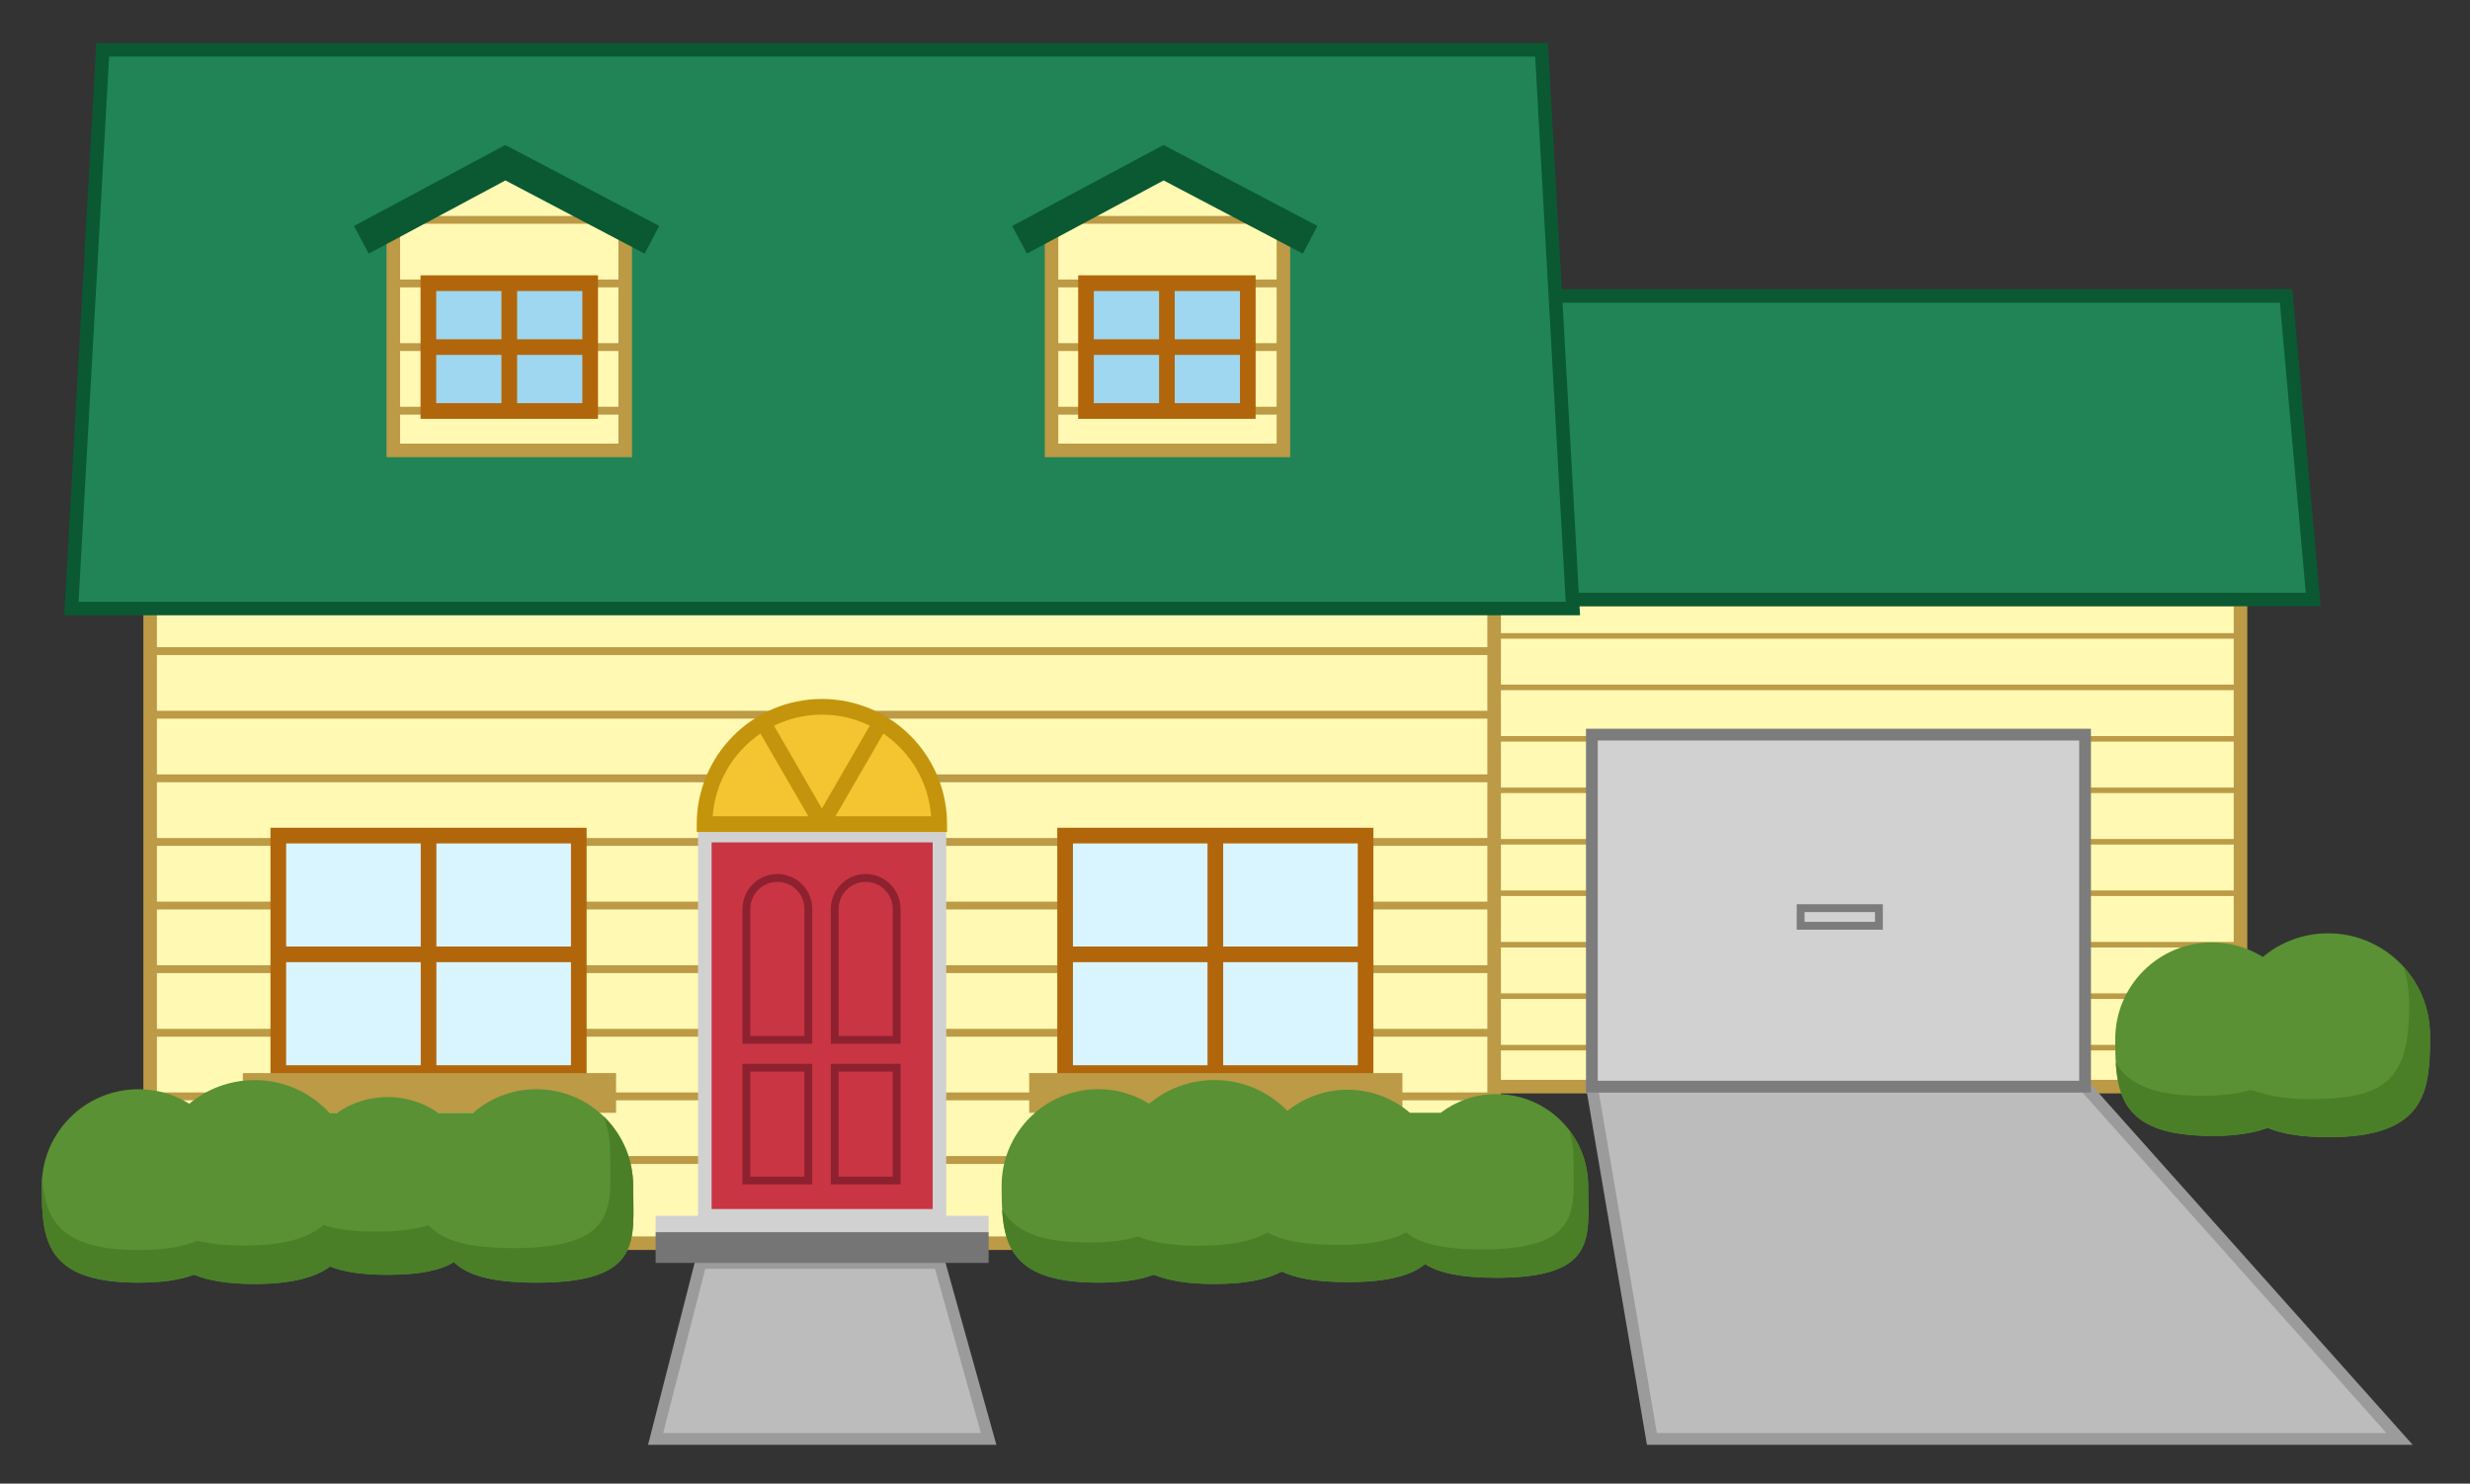 <svg xmlns="http://www.w3.org/2000/svg" xmlns:xlink="http://www.w3.org/1999/xlink" id="Layer_1" width="631" height="379" x="0" y="0" enable-background="new 0 0 631 379" version="1.1" viewBox="0 0 631 379" xml:space="preserve"><rect x="0" y="0" width="631" height="379" fill="#333333" stroke="none"/><g id="House1.svg"><path fill="#FFF9B3" d="M381.698,317.588H38.356V131.214h343.342v21.937h190.674v124.437H381.698V317.588z"/><path id="yellowHouseBorder" fill="#BC9A46" d="M383.43,319.318H36.626V129.484H383.43v21.937h190.672v127.897H383.43V319.318z M40.086,315.857h339.882V132.944H40.086V315.857z M383.43,275.857h187.212V154.881H383.43V275.857z M570.642,161.744v1.411H383.43 v-1.411H570.642z M383.43,174.892v1.411h187.212v-1.411H383.43z M383.43,188.04v1.411h187.212v-1.411H383.43z M383.43,201.188v1.41 h187.212v-1.41H383.43z M383.43,214.334v1.411h187.212v-1.411H383.43z M383.43,227.482v1.41h187.212v-1.41H383.43z M383.43,240.63 v1.411h187.212v-1.411H383.43z M383.43,253.777v1.41h187.212v-1.41H383.43z M383.43,266.925v1.411h187.212v-1.411H383.43z M379.968,165.333v2H40.086v-2H379.968z M40.086,181.583v2h339.882v-2H40.086z M40.086,197.833v2h339.882v-2H40.086z M40.086,214.083v2h339.882v-2H40.086z M40.086,230.333v2h339.882v-2H40.086z M40.086,246.583v2h339.882v-2H40.086z M40.086,262.833v2h339.882v-2H40.086z M40.086,279.083v2h339.882v-2H40.086z M40.086,295.333v2h339.882v-2H40.086z"/><path fill="#208456" d="M401.686,153.106l0.132,2.343H18.238l8-142.722h367.579l3.525,62.894l-0.002-0.016h186.677l6.921,77.546 h-189.25L401.686,153.106z"/><path id="mainroofBorder" fill="none" stroke="#0A5932" stroke-miterlimit="10" stroke-width="3.46" d="M401.688,153.151 l-4.347-77.546h186.677l6.924,77.546H401.688z M393.816,12.728H26.238l-8,142.722h383.581L393.816,12.728z"/><path id="BayWindowBorder" fill="#B2660B" d="M149.86,276.13H69.1v-64.665h80.76V276.13z M350.859,276.13H270.1v-64.665h80.759 V276.13z"/><path id="BayWindow" fill="#D9F5FF" d="M107.482,215.465v26.333H73.1v-26.333H107.482z M145.86,245.797h-34.378v26.333h34.378 V245.797z M111.482,215.465v26.333h34.378v-26.333H111.482z M73.101,245.797v26.333h34.382v-26.333H73.101z M274.101,215.465 v26.333h34.382v-26.333H274.101z M346.859,245.797h-34.377v26.333h34.377V245.797z M312.482,215.465v26.333h34.377v-26.333H312.482 z M274.101,245.797v26.333h34.382v-26.333H274.101z"/><path id="Attic" fill="#FFF9B3" d="M159.725,57.161l-30.623-15.596l-28.62,15.596v57.897h59.243V57.161z M327.871,57.161 l-30.623-15.596l-28.62,15.596v57.897h59.243V57.161L327.871,57.161z"/><path id="AtticBorder" fill="#BC9A46" d="M151.996,55.167l3.927,2h-51.837l3.671-2H151.996z M102.212,71.417v2h55.782v-2H102.212z M102.212,87.667v2h55.782v-2H102.212z M102.212,103.917v2h55.782v-2H102.212z M161.455,116.788H98.751V56.133l30.323-16.524 L161.455,56.1V116.788z M102.212,113.328h55.782V58.221L129.129,43.52l-26.917,14.668V113.328z M329.602,116.788h-62.704V56.133 l30.323-16.524l32.38,16.491V116.788L329.602,116.788z M270.358,113.328h55.783V58.221L297.275,43.52l-26.917,14.668V113.328z M320.143,55.167l3.93,2h-51.837l3.671-2H320.143z M270.358,71.417v2h55.783v-2H270.358z M270.358,87.667v2h55.783v-2H270.358z M270.358,103.917v2h55.783v-2H270.358z"/><path id="WindowBorder" fill="#B2660B" d="M320.77,107h-45.332V70.333h45.332V107z M152.77,107h-45.332V70.333h45.332V107z"/><path id="Window" fill="#9ED7EF" d="M111.438,90.667h16.666V103h-16.666V90.667z M128.104,74.333h-16.666v12.333h16.666V74.333z M148.77,74.333h-16.666v12.333h16.666V74.333z M132.104,103h16.666V90.667h-16.666V103z M279.438,90.667h16.666V103h-16.666 V90.667z M296.104,74.333h-16.666v12.333h16.666V74.333z M316.77,74.333h-16.666v12.333h16.666V74.333L316.77,74.333z M300.104,103 h16.666V90.667h-16.666V103z"/><path fill="#0A5932" d="M332.832,64.797l-35.567-18.703l-34.912,18.689l-3.775-7.053l38.654-20.693l39.323,20.679L332.832,64.797z M164.686,64.797l-35.567-18.703L94.207,64.783l-3.775-7.053l38.654-20.693l39.323,20.679L164.686,64.797z"/><path id="WindowSil" fill="#BC9A46" d="M358.268,284.281h-95.341V274.13h95.341V284.281z M157.381,274.13h-95.34v10.151h95.34 V274.13z"/><path id="walkway" fill="#BCBCBC" stroke="#9B9B9B" stroke-miterlimit="10" stroke-width="3" d="M239.996,322.631l12.568,44.957 H167.49L179,322.631H239.996z M406.666,277.588l15.334,90h191l-80.334-90H406.666z"/><path fill="#D1D1D1" stroke="#7C7C7C" stroke-width="3" d="M406.666,187.667h126v89.921h-126V187.667z"/><path fill="#D1D1D1" stroke="#7C7C7C" stroke-width="2" d="M460,232h20v4.5h-20V232z"/><path fill="#D1D1D1" d="M241.727,310.588v-98.854h-63.4v98.854H167.49v4.182h85.074v-4.182H241.727z"/><path fill="#C93543" d="M181.788,215.195h56.478v93.662h-56.478V215.195z"/><path fill="#8E2130" d="M230.065,302.585h-17.817V271.76h17.817V302.585z M214.248,300.585h13.817V273.76h-13.817V300.585z M207.5,302.585h-17.817V271.76H207.5V302.585z M191.683,300.585H205.5V273.76h-13.817V300.585z M230.065,266.63h-17.817v-34.437 c0-4.912,3.996-8.908,8.908-8.908c4.912,0,8.909,3.997,8.909,8.908V266.63z M214.248,264.63h13.817v-32.437 c0-3.812-3.1-6.908-6.909-6.908c-3.809,0-6.908,3.1-6.908,6.908V264.63z M207.5,266.63h-17.817v-34.437 c0-4.912,3.996-8.908,8.908-8.908c4.912,0,8.909,3.997,8.909,8.908V266.63z M191.683,264.63H205.5v-32.437 c0-3.812-3.1-6.908-6.909-6.908c-3.809,0-6.908,3.1-6.908,6.908V264.63z"/><path id="decorBorder" fill="#C4940C" d="M241.935,212.531h-63.938v-2c0-17.629,14.341-31.969,31.969-31.969 s31.969,14.34,31.969,31.969V212.531z"/><path id="decor" fill="#F4C531" d="M194.272,187.399l12.226,21.132h-24.431C182.69,199.751,187.389,192.083,194.272,187.399z M222.2,185.391c-3.699-1.807-7.849-2.828-12.235-2.828c-4.386,0-8.536,1.021-12.234,2.829l12.235,21.146L222.2,185.391z M225.659,187.399l-12.225,21.132h24.43C237.241,199.751,232.543,192.084,225.659,187.399z"/><path fill="#757575" d="M167.49,314.77h85.074v7.861H167.49V314.77z"/><path fill="#599134" d="M49.365,325.561c3.729,1.566,8.794,2.441,15.676,2.441c9.525,0,15.57-1.677,19.405-4.542l-0.101,0.07 c3.334,1.368,8.037,2.138,14.689,2.138c8.255,0,13.521-1.179,16.875-3.229l-0.162-0.229c3.254,3.414,9.478,5.457,21.295,5.457 c27.496,0,24.707-11.062,24.707-24.707s-11.063-24.706-24.707-24.706c-6.181,0-11.827,2.275-16.16,6.025h0.226h-9.337h0.168 c-3.666-2.536-8.11-4.025-12.904-4.025c-4.795,0-9.239,1.489-12.904,4.025h0.118h-2.096c-4.757-5.139-11.558-8.359-19.112-8.359 c-6.443,0-12.34,2.342-16.887,6.217l0.214-0.177c-3.776-2.343-8.224-3.706-12.995-3.706c-13.644,0-24.707,11.062-24.707,24.706 c0,13.646,0.799,24.707,24.707,24.707c6.122,0,10.72-0.729,14.187-2.038L49.365,325.561z"/><path fill="#4A7F28" d="M161.75,302.961c0-6.986-2.904-13.29-7.566-17.784c1.082,2.777,1.682,5.796,1.682,8.955 c0,13.646,2.789,24.707-24.707,24.707c-12.286,0-18.516-2.213-21.66-5.873c-3.23,1.071-7.563,1.666-13.406,1.666 c-5.882,0-10.236-0.603-13.473-1.688c-3.77,3.293-9.994,5.248-20.276,5.248c-4.826,0-8.752-0.436-11.956-1.229 c-3.551,1.518-8.393,2.367-15.013,2.367c-20.385,0-23.968-8.044-24.582-18.871c-0.083,0.823-0.125,1.658-0.125,2.503 c0,13.646,0.798,24.707,24.707,24.707c6.121,0,10.72-0.729,14.186-2.037c3.711,1.519,8.711,2.371,15.481,2.371 c9.445,0,15.469-1.647,19.309-4.471c3.335,1.367,8.035,2.137,14.686,2.137c8.296,0,13.57-1.191,16.924-3.259 c3.308,3.291,9.504,5.259,21.084,5.259C164.539,327.668,161.75,316.607,161.75,302.961"/><path fill="#599134" d="M294.688,325.609c3.717,1.534,8.748,2.393,15.558,2.393c7.845,0,13.329-1.137,17.163-3.139l0.062-0.021 c3.646,1.721,8.979,2.688,16.771,2.688c10.171,0,16.146-1.651,19.652-4.468l0.262-0.088c3.445,2.188,9.044,3.45,18.095,3.45 c26.115,0,23.466-10.506,23.466-23.466c0-12.959-10.507-23.465-23.466-23.465c-5.336,0-10.254,1.783-14.196,4.783h0.338h-0.338 h-7.861h-0.438h0.438c-4.293-3.668-9.859-5.889-15.948-5.889c-5.812,0-11.138,2.038-15.345,5.413c-0.006-0.01-0.021,0.007,0,0 c-4.729-4.858-11.332-7.886-18.649-7.886c-6.354,0-12.178,2.275-16.698,6.059l0.026-0.019c-3.776-2.345-8.225-3.706-12.995-3.706 c-13.645,0-24.707,11.062-24.707,24.706c0,13.646,0.799,24.707,24.707,24.707c6.122,0,10.72-0.729,14.186-2.038L294.688,325.609z"/><path fill="#4A7F28" d="M405.714,302.961c0-5.346-1.791-10.271-4.802-14.218c0.684,2.2,1.052,4.542,1.052,6.968 c0,12.96,2.649,23.466-23.466,23.466c-10.198,0-15.998-1.605-19.294-4.333c-3.647,2.025-9.209,3.188-17.715,3.188 c-8.464,0-14.015-1.149-17.66-3.155c-3.853,2.146-9.439,3.377-17.584,3.377c-6.76,0-11.756-0.852-15.465-2.365 c-3.267,0.989-7.419,1.531-12.702,1.531c-12.984,0-19.146-3.268-22.071-8.436c0.646,10.731,4.304,18.686,24.571,18.686 c6.122,0,10.721-0.729,14.187-2.037c3.71,1.521,8.71,2.371,15.48,2.371c7.89,0,13.39-1.15,17.228-3.174 c3.646,1.725,8.967,2.702,16.77,2.702c10.348,0,16.344-1.716,19.824-4.62c3.438,2.229,9.047,3.518,18.185,3.518 C408.363,326.427,405.714,315.921,405.714,302.961"/><path fill="#599134" d="M579.265,288.131c3.71,1.52,8.71,2.371,15.48,2.371c25.124,0,26.041-11.659,26.041-26.041 c0-14.381-11.659-26.04-26.041-26.04c-6.34,0-12.148,2.269-16.665,6.033l-0.319-0.199c-3.708-2.222-8.046-3.5-12.683-3.5 c-13.646,0-24.707,11.062-24.707,24.706c0,13.646,0.799,24.707,24.707,24.707c5.977,0,10.51-0.691,13.947-1.941L579.265,288.131z"/><path fill="#4A7F28" d="M618.662,280.266c1.16-2.401,1.604-5.229,1.854-7.875c0.31-3.258,0.442-6.646,0.196-9.912 c-0.437-5.789-2.851-11.336-6.774-15.61c1.851,5.251,1.722,11.042,1.214,16.521c-0.406,4.371-1.519,8.861-4.659,12.104 c-4.018,4.14-10.607,4.921-16.091,5.18c-5.98,0.282-12.304,0.146-18.007-1.862c-0.936-0.33-1.552-0.393-2.52-0.105 c-0.878,0.259-1.743,0.455-2.648,0.598c-2.039,0.322-4.095,0.508-6.154,0.581c-3.344,0.121-6.725,0.031-10.038-0.401 c-5.616-0.74-11.575-2.785-14.524-7.994c0.321,5.228,1.507,10.711,5.819,14.129c4.166,3.3,9.745,4.107,14.889,4.466 c3.107,0.218,6.234,0.208,9.335-0.097c1.479-0.146,2.948-0.355,4.404-0.646c0.689-0.139,1.38-0.297,2.062-0.48 c0.686-0.186,1.399-0.545,2.104-0.629c0.896-0.104,2.173,0.646,3.071,0.889c1.267,0.342,2.551,0.604,3.846,0.804 c2.577,0.396,5.185,0.541,7.789,0.579C602.742,290.627,614.511,289.552,618.662,280.266 C618.676,280.236,618.469,280.697,618.662,280.266"/></g></svg>